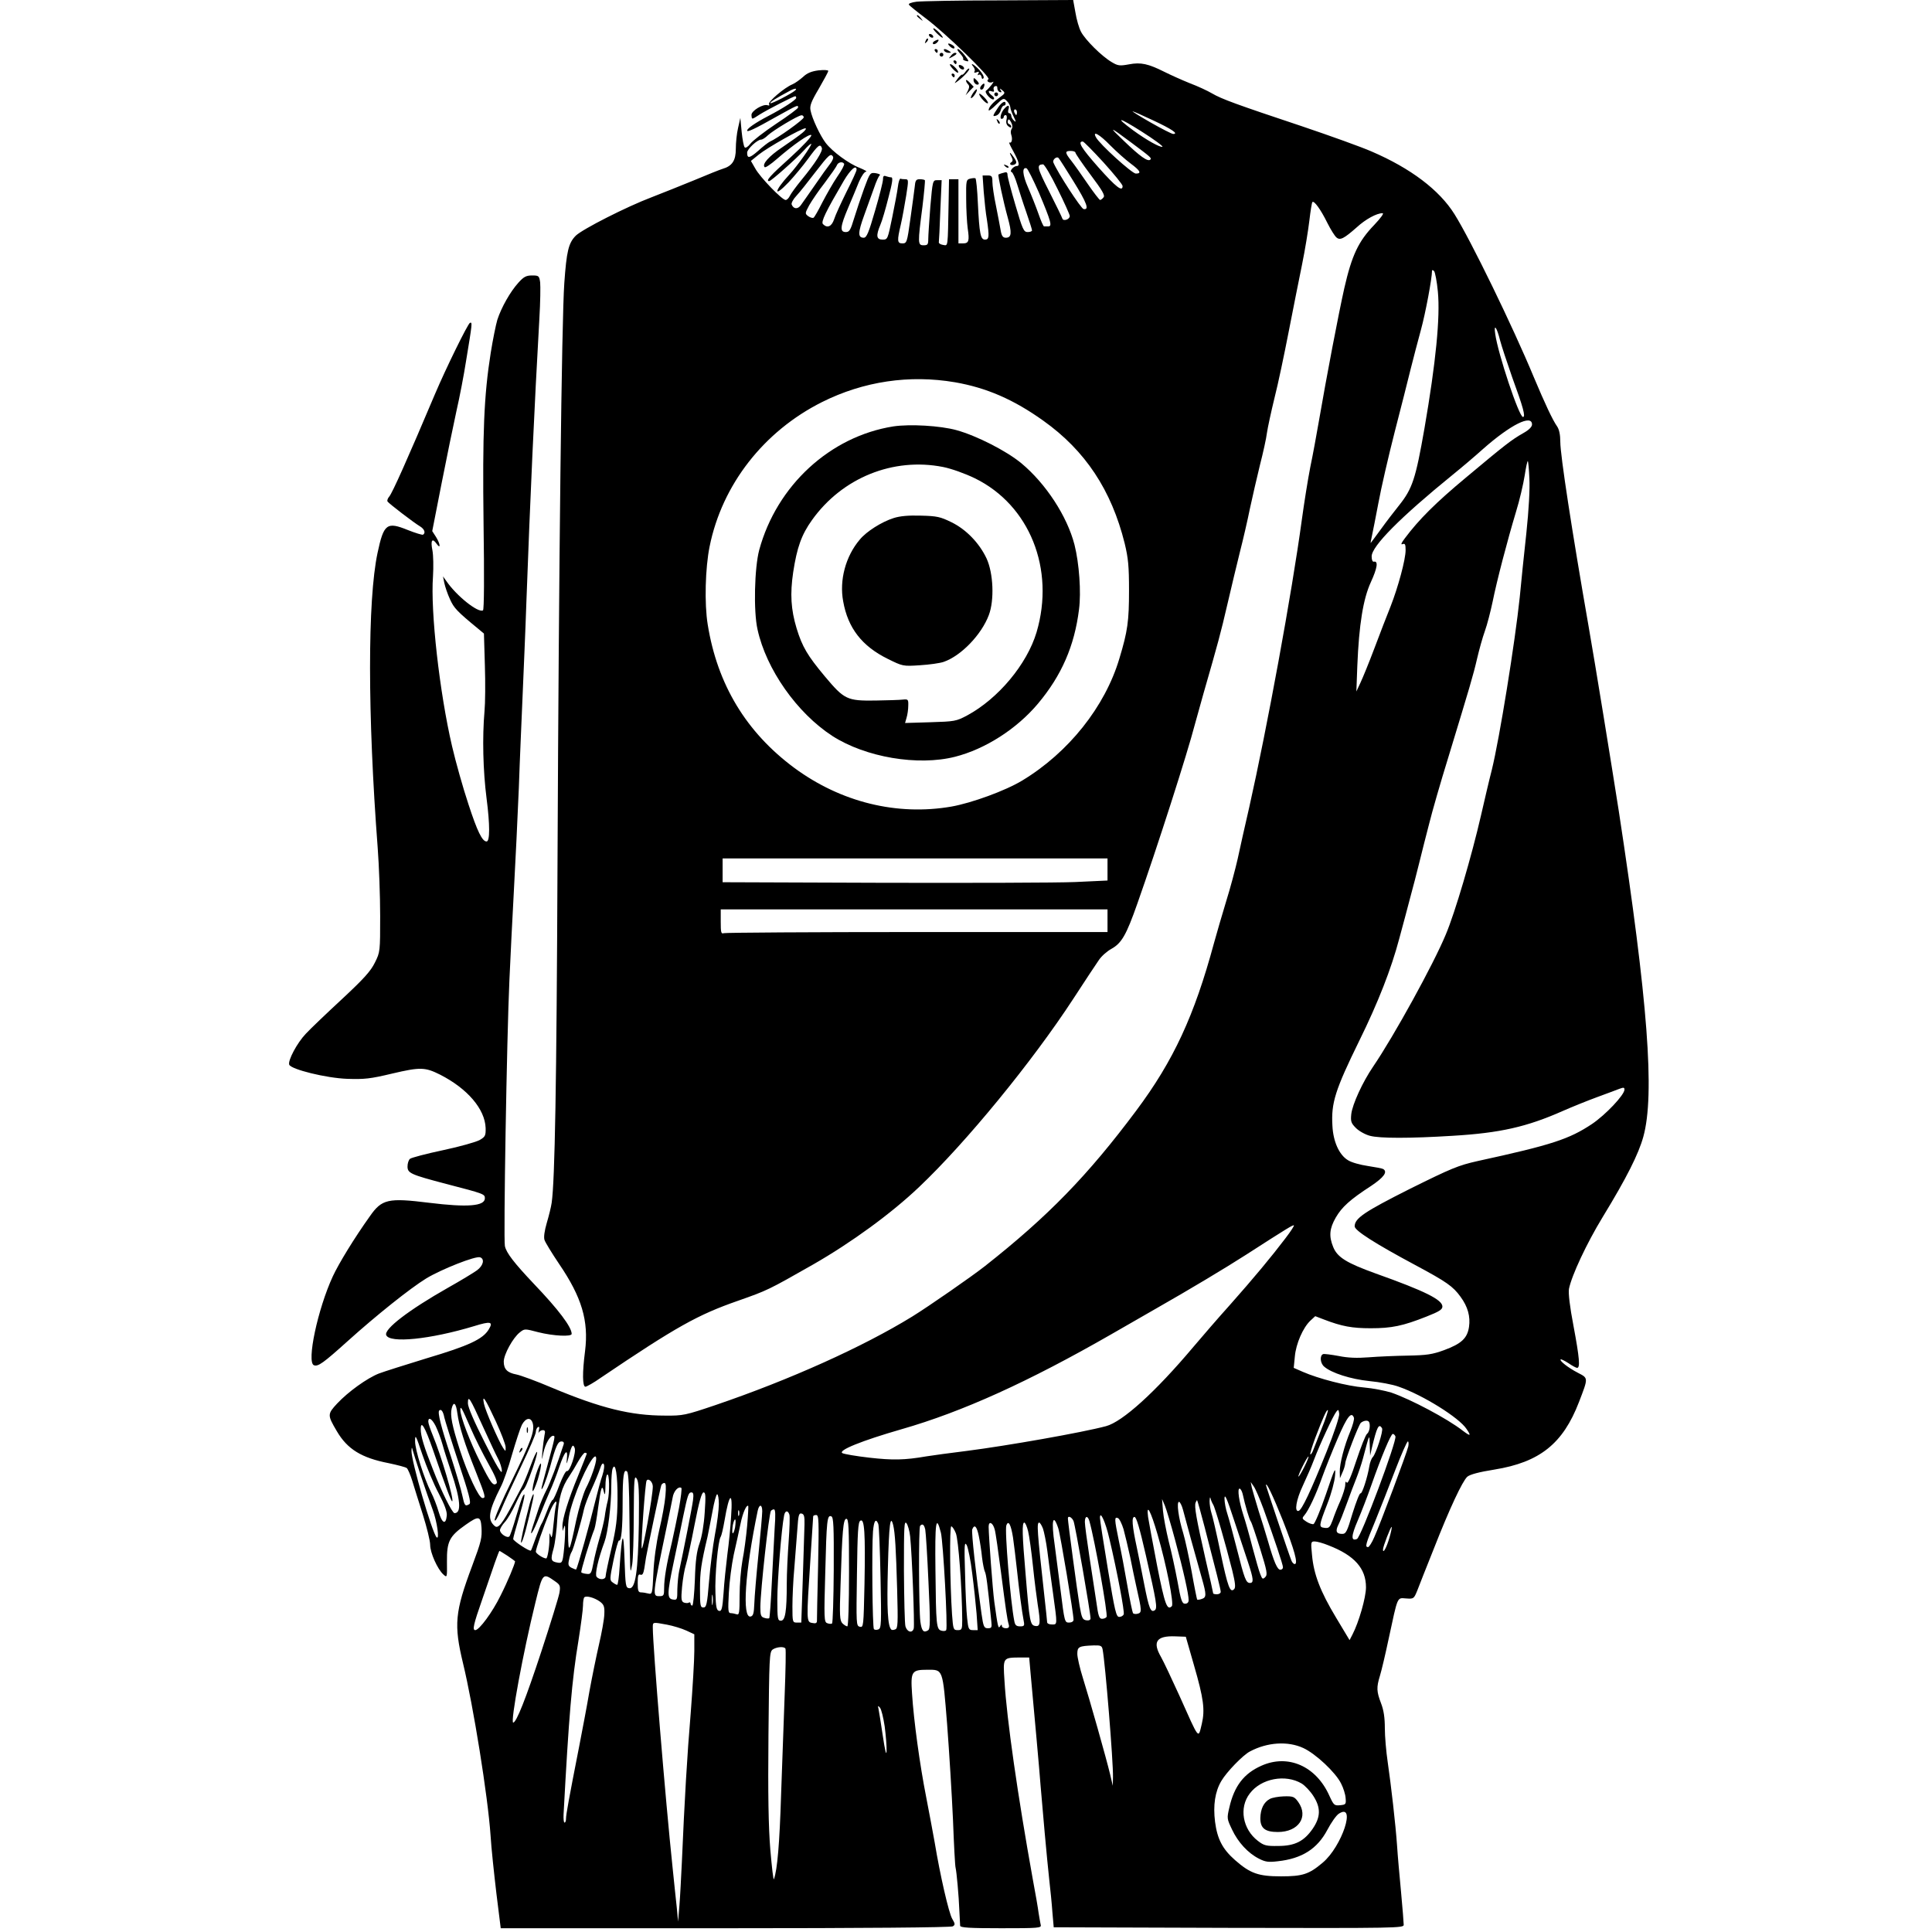 <?xml version="1.0" standalone="no"?>
<!DOCTYPE svg PUBLIC "-//W3C//DTD SVG 20010904//EN"
 "http://www.w3.org/TR/2001/REC-SVG-20010904/DTD/svg10.dtd">
<svg version="1.0" xmlns="http://www.w3.org/2000/svg"
 width="1024pt" height="1024pt" viewBox="0 0 1024 1024"
 preserveAspectRatio="xMidYMid meet">

<g transform="translate(0,1024) scale(0.1,-0.1)"
fill="#000000" stroke="none">
<path d="M4858 10231 c-30 -4 -45 -10 -40 -17 4 -5 43 -37 87 -70 106 -79 349
-315 334 -324 -16 -10 7 -24 24 -14 12 8 -21 -36 -37 -47 -5 -4 1 -17 13 -30
11 -12 24 -19 28 -15 5 4 0 13 -10 20 -21 16 -22 30 -1 22 11 -4 15 -2 11 8
-3 8 0 17 7 19 8 3 13 -1 12 -10 0 -9 5 -18 13 -21 10 -3 11 0 5 9 -7 12 -5
12 9 0 16 -13 15 -16 -15 -38 -36 -26 -58 -51 -58 -67 0 -6 18 7 39 28 38 37
41 38 57 21 10 -9 18 -24 19 -34 0 -9 9 -31 18 -50 13 -26 13 -31 2 -21 -8 7
-15 19 -15 26 0 8 -5 14 -11 14 -6 0 -8 9 -4 20 7 23 -1 26 -19 7 -19 -18 -30
-57 -17 -57 6 0 11 5 11 10 0 6 5 10 10 10 6 0 8 -10 5 -23 -4 -15 -1 -28 9
-36 10 -8 16 -9 16 -3 0 6 -5 12 -11 14 -7 2 -10 11 -7 18 3 11 8 9 17 -8 8
-15 9 -28 3 -35 -5 -7 -6 -21 -2 -32 8 -23 2 -47 -10 -40 -5 3 5 -19 21 -47
30 -56 36 -78 18 -78 -17 0 -41 -28 -27 -32 6 -2 19 -31 29 -64 10 -32 31 -99
48 -147 17 -49 31 -93 31 -98 0 -5 -10 -9 -23 -9 -21 0 -27 13 -65 143 -23 78
-42 150 -42 160 0 14 -5 17 -22 11 -13 -3 -24 -8 -26 -9 -4 -3 26 -144 49
-227 23 -83 21 -108 -10 -108 -15 0 -22 9 -27 38 -3 20 -15 79 -25 131 -11 51
-19 108 -19 127 0 30 -3 34 -26 34 l-26 0 6 -87 c4 -49 11 -115 17 -148 13
-89 12 -105 -10 -105 -24 0 -30 30 -38 193 -3 70 -9 130 -13 132 -4 2 -16 1
-28 -2 -21 -5 -22 -11 -21 -107 0 -55 4 -126 8 -156 10 -67 6 -80 -25 -80
l-24 0 0 170 0 170 -25 0 -25 0 -2 -117 c-5 -253 -2 -235 -30 -231 -13 2 -22
8 -22 13 1 6 5 82 8 170 l7 160 -24 0 c-23 0 -24 -2 -36 -140 -6 -77 -11 -155
-11 -172 0 -29 -3 -33 -25 -33 -31 0 -31 11 -6 203 9 75 15 139 13 142 -3 3
-15 5 -28 5 -19 0 -23 -7 -26 -42 -3 -24 -13 -100 -23 -170 -17 -123 -19 -128
-42 -128 -28 0 -29 13 -8 102 8 35 20 102 28 151 13 83 13 87 -5 87 -10 0 -21
1 -25 3 -5 1 -11 -18 -14 -43 -3 -25 -17 -98 -30 -162 -24 -116 -24 -118 -51
-118 -33 0 -36 21 -12 78 9 20 28 85 43 145 21 79 25 107 15 107 -7 0 -19 3
-28 6 -12 5 -16 0 -16 -17 0 -13 -19 -88 -42 -166 -34 -118 -45 -143 -60 -143
-32 0 -31 27 2 118 17 48 41 114 53 147 11 33 25 63 30 66 5 4 -5 8 -21 11
-30 4 -31 3 -62 -81 -17 -47 -41 -119 -53 -158 -19 -63 -25 -73 -44 -73 -33 0
-30 29 13 130 20 47 46 109 57 137 13 30 29 53 37 53 8 1 -7 9 -33 20 -58 22
-146 87 -181 133 -29 38 -72 129 -80 172 -5 24 3 46 44 115 27 47 50 89 50 94
0 5 -23 6 -52 3 -37 -5 -60 -14 -82 -35 -17 -15 -42 -33 -56 -39 -42 -17 -131
-93 -124 -105 4 -6 1 -9 -7 -6 -24 9 -88 -30 -86 -52 2 -25 0 -25 45 4 40 25
178 96 187 96 3 0 5 -4 5 -9 0 -10 -69 -55 -150 -97 -65 -34 -110 -65 -110
-76 0 -10 36 6 158 75 112 62 112 62 112 47 0 -5 -52 -44 -116 -86 -63 -42
-125 -90 -137 -106 -12 -16 -25 -24 -30 -19 -5 5 -12 42 -16 82 l-7 74 -12
-53 c-7 -29 -12 -79 -12 -111 0 -62 -19 -91 -70 -106 -14 -4 -81 -31 -150 -60
-69 -28 -170 -69 -225 -90 -135 -51 -368 -170 -403 -204 -39 -39 -49 -83 -61
-251 -14 -197 -29 -1472 -36 -3065 -5 -1187 -14 -1692 -31 -1810 -3 -22 -15
-70 -26 -107 -12 -41 -17 -76 -12 -90 4 -13 39 -70 78 -128 119 -175 157 -300
137 -461 -15 -115 -14 -189 2 -189 6 0 44 21 82 48 400 270 513 333 725 407
159 56 161 57 400 193 204 117 415 271 562 411 247 234 598 662 816 996 61 94
122 186 136 206 13 20 43 47 67 60 54 30 79 74 137 239 106 300 266 799 305
950 8 30 29 105 46 165 78 271 91 319 126 470 20 88 51 214 67 280 17 66 41
170 53 230 13 61 37 164 53 230 17 66 34 143 37 170 4 28 22 111 40 185 19 74
52 232 75 350 23 118 55 279 71 357 16 78 33 183 39 234 6 51 13 95 16 98 9 9
44 -39 79 -110 18 -36 40 -71 49 -78 19 -16 39 -6 107 54 48 44 106 75 137 75
9 0 -10 -26 -45 -63 -83 -86 -118 -160 -158 -335 -31 -139 -92 -457 -136 -712
-11 -63 -30 -169 -44 -235 -13 -66 -33 -192 -45 -280 -53 -390 -184 -1103
-279 -1525 -22 -96 -50 -219 -61 -272 -12 -53 -39 -155 -61 -225 -21 -70 -51
-171 -65 -223 -104 -384 -214 -622 -412 -887 -257 -344 -467 -560 -802 -824
-70 -55 -296 -212 -385 -267 -260 -160 -648 -335 -1045 -470 -157 -53 -170
-56 -265 -55 -181 0 -340 39 -600 148 -82 35 -167 66 -188 70 -48 9 -67 28
-67 68 0 38 49 127 85 155 25 20 26 20 98 1 79 -20 177 -25 177 -9 0 36 -69
128 -200 265 -105 111 -147 165 -154 201 -8 37 10 1105 24 1409 5 116 16 332
24 480 8 149 20 392 26 540 5 149 15 369 20 490 5 121 15 344 20 495 20 548
42 1030 69 1505 5 83 6 167 4 188 -5 35 -7 37 -43 37 -31 0 -44 -7 -72 -38
-43 -47 -91 -132 -112 -197 -8 -27 -24 -106 -35 -175 -36 -227 -44 -423 -38
-907 4 -274 3 -455 -3 -458 -25 -15 -140 76 -194 155 l-18 25 7 -35 c4 -19 17
-58 30 -86 21 -47 37 -64 150 -157 l30 -25 5 -169 c3 -92 2 -202 -2 -243 -12
-138 -8 -314 11 -462 18 -139 18 -228 0 -228 -23 0 -49 53 -96 197 -29 87 -68
226 -87 308 -66 283 -115 715 -101 900 3 50 2 111 -3 138 -11 53 -1 68 22 35
23 -32 20 -1 -3 36 l-20 31 49 250 c27 138 63 311 79 385 17 74 40 194 51 265
34 206 34 208 21 204 -11 -4 -128 -242 -186 -379 -145 -343 -226 -524 -242
-542 -8 -9 -12 -21 -9 -26 6 -10 140 -113 174 -133 22 -14 29 -34 14 -43 -4
-2 -41 9 -81 25 -111 45 -127 33 -160 -122 -53 -250 -53 -855 1 -1564 7 -93
13 -255 13 -360 0 -188 0 -191 -28 -247 -22 -45 -58 -85 -175 -194 -81 -75
-167 -157 -191 -183 -46 -48 -96 -142 -88 -164 10 -25 196 -71 307 -75 92 -3
122 0 239 28 149 35 174 34 254 -6 145 -74 237 -182 241 -282 1 -41 -2 -47
-31 -64 -17 -10 -104 -35 -194 -54 -90 -19 -169 -40 -176 -46 -7 -6 -13 -24
-13 -40 0 -36 15 -43 205 -93 201 -52 205 -54 205 -76 0 -42 -93 -49 -295 -24
-218 27 -251 20 -315 -72 -82 -115 -164 -249 -196 -318 -80 -173 -140 -456
-100 -471 22 -8 48 10 179 128 151 136 330 279 416 332 81 49 263 121 286 112
25 -9 17 -44 -17 -69 -18 -13 -87 -55 -153 -92 -208 -118 -340 -219 -328 -251
17 -45 233 -23 465 47 90 28 104 24 78 -18 -31 -51 -106 -86 -328 -152 -114
-35 -228 -71 -254 -81 -63 -25 -163 -97 -221 -159 -52 -56 -52 -61 -2 -146 56
-96 131 -142 275 -170 47 -10 90 -21 96 -26 6 -5 19 -35 29 -67 9 -31 35 -112
56 -179 21 -67 39 -139 39 -161 0 -42 39 -129 70 -157 20 -18 20 -17 19 68 -1
108 13 135 100 196 68 48 79 46 83 -14 3 -56 0 -72 -50 -206 -91 -243 -97
-310 -48 -514 55 -227 132 -707 146 -912 4 -68 19 -206 31 -308 l23 -185 1191
0 c726 0 1196 4 1205 10 13 8 13 13 -3 40 -18 30 -64 230 -93 405 -9 50 -29
158 -45 240 -34 172 -66 406 -75 549 -8 117 -2 126 81 126 84 0 81 9 105 -289
11 -145 25 -372 31 -505 5 -133 11 -248 14 -256 5 -20 17 -148 20 -230 2 -36
4 -71 4 -77 1 -10 51 -13 217 -13 200 0 215 1 210 18 -2 9 -7 37 -11 62 -3 25
-17 106 -31 180 -80 445 -138 847 -150 1052 -8 123 -9 122 81 123 l50 0 7 -80
c18 -194 49 -536 53 -595 9 -112 35 -401 46 -500 6 -52 14 -131 17 -175 l7
-80 928 -3 c895 -2 927 -1 927 16 0 10 -6 88 -14 173 -8 85 -18 195 -21 244
-8 116 -32 323 -50 447 -8 54 -15 134 -15 178 0 56 -6 96 -20 132 -24 63 -25
84 -6 146 8 26 29 114 46 195 50 232 44 218 92 215 41 -3 42 -2 60 42 9 25 49
124 87 220 85 217 152 359 178 383 14 12 62 25 144 38 240 39 363 137 448 358
50 130 50 126 -6 155 -52 27 -99 64 -91 71 2 2 21 -7 41 -20 20 -14 41 -25 46
-25 17 0 13 51 -19 222 -20 104 -28 174 -24 197 14 70 93 240 179 381 127 208
190 334 215 425 62 224 24 719 -130 1726 -41 262 -124 773 -160 979 -89 510
-150 907 -150 978 0 38 -6 66 -17 82 -24 34 -65 122 -123 260 -112 270 -336
730 -421 865 -80 128 -232 243 -439 332 -52 23 -219 83 -370 134 -345 115
-425 144 -476 174 -22 13 -75 38 -118 54 -42 17 -102 44 -134 60 -86 43 -125
52 -188 40 -49 -9 -59 -8 -92 12 -53 31 -140 118 -162 160 -11 20 -24 66 -30
103 l-12 66 -392 -2 c-215 0 -412 -4 -438 -7z m-643 -470 c-19 -17 -127 -73
-132 -68 -4 5 29 26 102 65 25 14 43 16 30 3z m1175 -116 c0 -8 -2 -15 -4 -15
-2 0 -6 7 -10 15 -3 8 -1 15 4 15 6 0 10 -7 10 -15z m724 -44 c96 -45 135 -71
104 -71 -7 0 -60 27 -118 60 -58 33 -101 60 -97 60 4 0 54 -22 111 -49z
m-1854 17 c0 -12 -142 -113 -180 -129 -8 -4 -36 -25 -61 -48 -46 -40 -59 -43
-59 -10 0 19 54 69 74 69 7 0 23 10 36 23 28 26 159 105 178 106 6 1 12 -5 12
-11z m1901 -156 c-13 -4 -85 36 -156 88 -100 74 -76 70 44 -6 68 -43 118 -80
112 -82z m-166 23 c106 -79 110 -83 102 -91 -13 -13 -56 18 -140 99 -84 80
-80 80 38 -8z m-1742 51 c-15 -13 -63 -47 -106 -76 -72 -48 -110 -91 -94 -106
4 -4 32 15 63 42 91 79 175 137 184 128 5 -5 -42 -56 -110 -118 -108 -97 -134
-126 -113 -126 10 0 143 118 185 164 20 23 37 37 38 33 0 -12 -74 -117 -116
-162 -83 -90 -86 -127 -4 -41 29 31 75 86 102 123 54 74 65 83 74 59 6 -17
-34 -80 -109 -171 -27 -33 -54 -70 -60 -82 -6 -13 -16 -23 -23 -23 -19 0 -136
121 -161 167 l-23 40 42 34 c46 37 225 138 246 139 8 0 1 -11 -15 -24z m1632
-67 c33 -33 81 -76 108 -96 51 -38 59 -53 27 -53 -20 0 -192 156 -211 192 -21
38 18 17 76 -43z m-36 -90 c55 -61 101 -117 101 -125 0 -33 -34 -7 -130 101
-89 101 -110 135 -81 135 5 0 54 -50 110 -111z m-149 52 c0 -5 36 -58 80 -117
63 -84 78 -110 69 -120 -6 -8 -15 -14 -18 -14 -4 0 -34 39 -67 87 -32 47 -71
102 -86 121 -34 43 -35 52 -3 52 14 0 25 -4 25 -9z m-1285 -21 c4 -6 -3 -23
-15 -38 -12 -15 -48 -65 -80 -112 -33 -47 -66 -95 -75 -107 -16 -23 -39 -22
-49 3 -3 7 8 28 25 46 17 18 62 75 101 126 71 92 81 101 93 82z m1274 -130
c72 -116 86 -154 54 -148 -13 2 -137 192 -160 247 -6 14 18 35 28 23 4 -4 39
-59 78 -122z m-1215 92 c3 -5 -13 -35 -36 -68 -22 -32 -57 -94 -79 -136 -21
-42 -42 -79 -47 -82 -5 -3 -18 1 -28 8 -18 14 -18 15 5 58 13 23 50 78 83 120
32 43 61 84 64 93 7 16 30 20 38 7z m1131 -133 c36 -72 65 -137 65 -144 0 -18
-34 -29 -39 -14 -2 7 -34 73 -71 146 -64 126 -67 140 -32 142 7 1 42 -58 77
-130z m-1065 101 c0 -6 -24 -59 -54 -118 -29 -59 -59 -124 -65 -144 -13 -39
-36 -49 -59 -26 -12 12 14 65 111 231 35 59 67 87 67 57z m966 -120 c65 -154
72 -180 50 -180 -9 0 -19 0 -22 0 -4 -1 -17 30 -30 67 -13 37 -38 100 -55 139
-30 68 -33 110 -8 102 6 -2 35 -60 65 -128z m2115 -526 c13 -136 -11 -377 -71
-724 -47 -269 -64 -320 -135 -409 -25 -31 -68 -87 -96 -126 -28 -38 -52 -71
-54 -73 -1 -1 1 14 6 35 5 21 20 101 35 178 14 77 53 246 86 375 33 129 72
280 85 335 14 55 38 148 54 206 24 87 59 273 59 314 0 5 5 4 11 -2 5 -5 15
-55 20 -109z m330 -259 c7 -27 36 -115 64 -195 59 -161 72 -210 57 -210 -21 0
-133 337 -147 440 -9 59 9 35 26 -35z m-2890 -221 c167 -29 311 -91 469 -204
222 -158 361 -368 431 -650 19 -79 23 -121 23 -250 0 -161 -7 -215 -51 -360
-76 -256 -270 -499 -515 -647 -89 -54 -268 -119 -375 -138 -289 -50 -586 23
-833 205 -255 189 -408 442 -459 760 -18 110 -13 300 10 413 66 328 287 611
596 766 220 110 463 146 704 105z m3059 -224 c0 -12 -16 -29 -47 -46 -63 -36
-95 -61 -303 -235 -161 -134 -250 -223 -324 -322 -19 -25 -23 -35 -12 -31 13
5 16 -1 16 -32 0 -50 -40 -197 -80 -299 -18 -44 -56 -143 -85 -220 -29 -77
-63 -160 -75 -185 l-21 -45 5 135 c9 220 31 356 72 445 34 74 40 113 16 108
-7 -2 -12 9 -12 28 0 54 153 208 430 433 47 38 119 99 160 136 146 129 260
186 260 130z m-14 -287 c3 -54 -3 -166 -16 -288 -12 -110 -28 -263 -35 -340
-25 -239 -107 -748 -148 -915 -15 -58 -40 -166 -57 -240 -50 -218 -138 -517
-187 -633 -65 -157 -274 -537 -385 -700 -56 -82 -110 -200 -116 -252 -4 -39
-1 -48 25 -74 16 -16 50 -35 74 -41 51 -14 213 -14 438 0 252 15 393 47 585
132 50 22 132 55 181 73 50 18 102 38 118 44 22 8 27 8 27 -4 0 -28 -100 -134
-173 -183 -121 -80 -211 -110 -606 -196 -102 -23 -138 -38 -358 -147 -242
-122 -293 -156 -293 -199 0 -22 108 -91 321 -205 168 -90 200 -113 240 -168
39 -53 53 -105 45 -160 -9 -60 -40 -89 -132 -123 -63 -23 -92 -27 -192 -29
-64 -1 -157 -5 -207 -9 -63 -5 -111 -3 -160 7 -38 7 -76 12 -82 10 -19 -7 -16
-48 5 -66 38 -34 142 -67 240 -77 53 -5 124 -18 156 -30 127 -44 320 -164 359
-224 26 -38 21 -40 -20 -9 -82 64 -277 167 -379 202 -33 10 -97 23 -144 27
-89 7 -243 47 -325 83 l-48 21 6 61 c6 67 43 152 82 189 l26 24 47 -18 c94
-36 148 -46 247 -46 111 0 170 12 296 62 66 26 84 37 84 53 0 36 -92 82 -353
175 -155 56 -204 86 -226 141 -23 57 -20 97 14 156 32 55 74 94 188 168 67 45
88 74 63 89 -5 3 -41 10 -81 16 -41 6 -88 19 -106 31 -46 28 -78 98 -82 183
-7 120 14 188 143 451 99 201 169 380 211 539 20 72 46 172 59 221 14 50 35
133 48 185 13 52 36 145 52 205 15 61 60 218 101 350 115 378 132 434 153 525
11 47 29 112 41 145 12 33 30 103 41 155 23 114 78 324 124 477 19 61 39 148
46 192 7 45 14 79 17 77 2 -3 6 -44 8 -93z m-2236 -2072 l0 -58 -172 -8 c-95
-4 -554 -5 -1020 -4 l-848 3 0 63 0 63 1020 0 1020 0 0 -59z m0 -271 l0 -60
-1009 0 c-555 0 -1016 -3 -1025 -6 -14 -5 -16 4 -16 60 l0 66 1025 0 1025 0 0
-60z m944 -1682 c-75 -99 -169 -212 -294 -353 -64 -71 -151 -172 -195 -224
-202 -240 -376 -397 -463 -420 -127 -34 -526 -104 -737 -131 -88 -11 -185 -24
-215 -29 -115 -20 -179 -21 -302 -7 -70 8 -134 19 -143 24 -26 14 102 66 314
127 321 92 672 251 1111 503 91 52 197 113 235 135 181 103 371 217 480 287
222 143 249 159 253 155 2 -2 -17 -32 -44 -67z m-4255 -998 c34 -74 70 -152
81 -172 11 -20 20 -50 20 -65 0 -20 -27 25 -90 150 -57 112 -90 189 -90 209 0
46 10 31 79 -122z m70 24 c28 -61 51 -121 51 -135 0 -23 0 -23 -13 -4 -24 36
-95 199 -102 235 -11 55 7 27 64 -96z m-205 46 c9 -68 38 -161 97 -308 53
-134 55 -142 36 -142 -19 0 -78 126 -120 256 -41 128 -52 182 -43 219 10 40
23 29 30 -25z m69 -76 c23 -54 67 -141 96 -193 35 -62 49 -97 43 -103 -17 -17
-31 0 -87 113 -54 107 -105 241 -105 275 0 26 6 16 53 -92z m-138 53 c4 -17
38 -126 76 -241 54 -162 67 -211 57 -218 -23 -14 -26 -9 -38 47 -6 30 -34 124
-61 208 -51 152 -71 232 -61 241 10 10 21 -5 27 -37z m4650 -59 c-20 -51 -41
-104 -46 -117 -5 -13 -12 -22 -14 -19 -3 2 9 40 25 84 42 110 62 155 68 150 2
-3 -12 -47 -33 -98z m25 -125 c-83 -207 -130 -306 -147 -311 -24 -7 -13 59 22
133 19 41 46 102 59 137 31 82 103 237 119 256 10 13 12 12 15 -11 2 -15 -26
-100 -68 -204z m146 183 c3 -7 -6 -40 -19 -72 -32 -76 -57 -173 -56 -215 l1
-34 13 30 c8 17 14 38 15 48 0 21 68 197 82 215 6 6 19 12 29 12 14 0 19 -7
19 -29 0 -16 -6 -34 -14 -40 -8 -6 -33 -70 -57 -142 -27 -83 -45 -125 -51
-117 -5 9 -8 5 -8 -12 0 -14 -12 -52 -26 -85 -15 -33 -33 -79 -41 -103 -14
-37 -19 -43 -42 -40 -32 4 -32 8 14 127 21 53 39 120 41 150 4 51 -1 41 -48
-98 -29 -85 -59 -156 -66 -159 -7 -2 -24 4 -38 13 -23 15 -24 18 -11 33 23 27
62 110 95 203 17 47 54 140 83 207 49 114 72 143 85 108z m-4867 -44 c10 -21
27 -64 36 -97 9 -33 30 -98 46 -145 50 -148 56 -220 18 -220 -12 0 -70 116
-114 231 -48 121 -65 177 -65 214 0 51 23 11 65 -110 70 -203 97 -276 102
-272 10 10 -58 240 -103 349 -13 32 -24 64 -24 73 0 27 19 16 39 -23z m515 13
c10 -41 -9 -93 -110 -300 -53 -107 -94 -202 -92 -212 2 -10 15 12 33 52 16 39
64 143 107 233 43 90 78 171 78 182 0 10 5 22 11 26 8 4 9 -1 5 -17 -3 -13 -3
-18 0 -11 3 6 13 12 21 12 12 0 14 -7 9 -27 -3 -16 -8 -53 -11 -83 -4 -55 -4
-55 5 -11 10 48 35 91 51 91 13 0 13 1 -30 -159 -17 -62 -31 -116 -31 -120 1
-18 24 40 45 112 31 114 42 137 61 137 11 0 15 -6 11 -17 -32 -99 -72 -206
-92 -243 -13 -25 -31 -68 -40 -95 -9 -28 -23 -70 -31 -95 -23 -70 2 -33 36 55
17 44 42 103 54 130 13 28 36 87 51 132 29 85 47 101 39 35 -3 -27 0 -23 10
16 15 61 23 72 32 47 9 -23 -26 -127 -41 -122 -6 3 -23 -30 -40 -74 -16 -44
-32 -79 -36 -79 -4 0 -17 -26 -29 -57 -12 -32 -25 -62 -29 -68 -4 -5 -18 -39
-31 -75 -13 -36 -24 -67 -26 -68 -5 -8 -94 51 -94 61 0 7 14 57 30 112 30 102
38 145 21 115 -5 -8 -21 -58 -36 -110 -15 -52 -31 -99 -35 -103 -11 -12 -50
14 -50 33 0 8 12 28 26 43 14 15 39 58 56 95 17 37 34 69 38 72 12 8 26 41 55
123 36 106 25 110 -14 5 -17 -46 -36 -91 -41 -100 -5 -10 -27 -51 -49 -93 -59
-112 -80 -138 -98 -124 -41 34 -34 79 31 208 14 26 41 104 60 172 20 68 43
139 52 157 21 39 49 42 58 7z m4501 -25 c8 -13 -32 -135 -49 -153 -7 -7 -15
-28 -18 -47 -10 -61 -39 -150 -47 -145 -5 2 -23 -45 -42 -105 -29 -98 -35
-110 -55 -110 -31 0 -37 14 -21 47 8 15 28 66 45 113 17 47 40 108 51 135 11
28 27 75 35 105 36 136 34 132 36 70 l2 -55 9 40 c27 113 37 133 54 105z
m-5000 -345 c32 -61 45 -97 43 -118 -5 -51 -25 -42 -43 20 -9 31 -27 78 -40
103 -38 76 -85 225 -85 271 0 40 4 33 39 -72 22 -64 60 -156 86 -204z m5071
302 c9 -23 -183 -537 -204 -544 -32 -13 -31 16 4 97 20 47 53 132 73 190 52
148 103 270 113 270 5 0 11 -6 14 -13z m68 -54 c-8 -35 -148 -410 -180 -480
-12 -29 -28 -53 -33 -53 -17 0 -14 14 38 138 26 64 74 186 106 270 32 83 62
152 67 152 4 0 5 -12 2 -27z m-5234 -153 c21 -63 50 -146 64 -184 22 -59 37
-160 20 -144 -24 25 -135 407 -133 458 1 21 2 21 6 5 3 -11 22 -72 43 -135z
m880 115 c0 -2 -21 -55 -46 -117 -53 -128 -84 -231 -83 -268 l1 -25 9 25 c9
26 3 -104 -7 -166 -5 -26 -9 -30 -30 -26 -34 6 -37 15 -20 74 8 29 17 101 20
160 7 109 23 165 64 225 11 16 31 49 46 76 15 26 31 47 36 47 6 0 10 -2 10 -5z
m50 -27 c0 -25 -28 -106 -55 -157 -14 -29 -37 -105 -51 -169 -36 -173 -42
-184 -43 -73 -1 80 4 107 30 185 47 138 119 268 119 214z m3753 -43 c-15 -30
-29 -53 -31 -51 -4 5 46 106 53 106 3 0 -7 -25 -22 -55z m-3720 -44 c-9 -25
-24 -82 -35 -126 -31 -128 -96 -360 -104 -373 -1 -2 -12 2 -24 8 -18 9 -20 17
-14 43 3 18 10 37 14 42 8 10 52 164 65 225 4 19 22 67 40 106 18 39 38 88 45
109 8 25 15 33 20 25 5 -7 1 -34 -7 -59z m80 -126 c-1 -107 -7 -153 -32 -261
-17 -72 -31 -139 -31 -148 0 -19 -33 -22 -48 -3 -10 12 8 93 42 185 18 49 36
193 36 299 0 39 3 79 7 89 15 40 27 -35 26 -161z m63 -93 c1 -125 3 -243 4
-262 2 -34 3 -34 11 10 4 25 8 142 8 260 1 189 3 212 15 194 12 -17 14 -62 12
-240 -4 -253 -18 -347 -51 -342 -19 3 -20 12 -25 153 -5 160 -13 148 -26 -42
-3 -51 -9 -93 -13 -93 -4 0 -15 6 -24 13 -16 11 -16 18 5 119 12 59 25 105 29
103 12 -8 19 66 19 200 0 143 6 183 24 165 7 -7 11 -86 12 -238z m-115 83 c-6
-22 -13 -60 -16 -85 -4 -25 -16 -76 -28 -115 -11 -38 -26 -97 -32 -130 -10
-54 -14 -60 -35 -57 -13 1 -26 5 -29 8 -4 4 44 166 70 231 4 12 13 62 19 110
15 110 21 128 30 88 6 -24 8 -20 9 26 0 31 4 59 9 63 12 12 14 -95 3 -139z
m239 76 c0 -50 -55 -356 -59 -326 -4 31 19 345 26 357 9 16 33 -6 33 -31z m67
-48 c-3 -38 -18 -120 -33 -183 -16 -71 -28 -158 -31 -228 -5 -110 -6 -113 -27
-108 -11 3 -29 6 -38 6 -15 0 -18 9 -18 50 0 39 3 48 14 44 11 -4 16 5 21 33
3 21 7 47 9 58 7 40 76 370 81 383 2 6 10 12 16 12 9 0 10 -19 6 -67z m3170
-71 c58 -161 103 -295 103 -309 0 -7 -6 -13 -14 -13 -16 0 -34 42 -65 150 -12
41 -35 116 -51 165 -15 50 -31 104 -35 120 l-6 30 16 -23 c9 -12 32 -66 52
-120z m102 -60 c61 -155 83 -232 63 -232 -5 0 -13 8 -17 18 -13 31 -135 394
-135 400 0 21 36 -53 89 -186z m-3200 66 c-11 -57 -28 -139 -38 -183 -28 -114
-41 -192 -41 -242 0 -39 -2 -43 -25 -43 -38 0 -38 0 38 365 14 66 28 137 32
157 5 34 30 62 46 52 4 -2 -2 -50 -12 -106z m2987 75 c13 -60 36 -139 44 -148
4 -5 26 -70 49 -144 37 -119 40 -137 27 -150 -13 -13 -16 -11 -26 15 -7 16
-25 81 -42 144 -16 63 -38 140 -48 170 -23 72 -33 140 -20 140 5 0 12 -12 16
-27z m-2913 -35 c-5 -39 -51 -271 -73 -373 -5 -22 -9 -66 -10 -98 0 -55 -1
-58 -22 -55 -33 4 -33 29 2 195 17 81 40 190 50 241 25 120 29 132 45 132 10
0 12 -11 8 -42z m62 -65 c-4 -64 -15 -128 -27 -162 -15 -42 -22 -91 -25 -193
-3 -76 -9 -138 -14 -138 -5 0 -9 5 -9 11 0 5 -4 8 -9 5 -5 -4 -17 -3 -26 0
-14 6 -16 17 -10 83 4 42 13 94 20 116 7 22 28 118 46 212 24 123 38 173 48
173 11 0 12 -19 6 -107z m2880 -264 c29 -88 31 -109 10 -109 -21 0 -29 21 -69
179 -20 79 -43 164 -51 188 -8 24 -15 60 -15 81 1 28 13 0 50 -113 27 -82 61
-184 75 -226z m-2805 309 c0 -29 -9 -102 -21 -163 -11 -60 -25 -172 -31 -247
-10 -122 -14 -138 -30 -138 -16 0 -18 10 -18 99 0 89 6 133 40 276 5 22 16 82
26 133 9 50 20 92 25 92 5 0 9 -24 9 -52z m2620 -3 c9 -11 67 -213 101 -348
16 -66 19 -91 10 -100 -21 -21 -33 9 -72 194 -21 101 -43 197 -49 213 -5 16
-9 43 -9 60 1 21 3 25 6 11 3 -11 9 -24 13 -30z m-2555 -62 c-3 -54 -12 -145
-20 -203 -7 -58 -17 -149 -20 -203 -6 -83 -10 -98 -24 -95 -13 3 -17 20 -19
93 -4 92 14 282 28 300 4 6 13 44 20 85 25 149 45 162 35 23z m2354 -128 c44
-162 71 -285 71 -316 0 -12 -7 -19 -19 -19 -16 0 -22 17 -40 118 -12 64 -33
161 -47 214 -13 54 -27 126 -30 160 l-5 63 15 -35 c8 -19 33 -103 55 -185z
m156 70 c61 -235 85 -329 85 -342 0 -7 -9 -13 -20 -13 -11 0 -20 2 -20 5 0 3
-18 85 -41 183 -48 212 -60 278 -52 298 3 8 7 14 8 12 2 -2 20 -66 40 -143z
m-3439 113 c-3 -13 -9 -59 -13 -103 -5 -57 -9 -73 -14 -55 -6 20 -7 17 -7 -15
1 -40 -10 -105 -17 -105 -16 0 -55 26 -55 36 0 14 38 125 72 206 22 56 46 81
34 36z m3324 -20 c13 -50 71 -262 100 -363 25 -88 25 -102 -1 -110 -11 -4 -22
-5 -24 -3 -1 1 -15 68 -29 148 -15 80 -35 172 -45 205 -25 80 -36 165 -22 165
5 0 15 -19 21 -42z m-2310 -85 c-5 -56 -16 -139 -25 -184 -8 -45 -15 -128 -15
-186 0 -92 -2 -104 -16 -99 -9 3 -23 6 -31 6 -14 0 -15 14 -10 108 3 59 15
150 26 202 12 52 28 126 36 164 12 59 32 103 41 94 1 -2 -1 -49 -6 -105z m80
77 c0 -17 -9 -119 -20 -228 -11 -108 -21 -226 -22 -262 -2 -52 -6 -65 -20 -68
-46 -9 -29 239 38 561 8 36 24 35 24 -3z m-123 -22 c-3 -7 -5 -2 -5 12 0 14 2
19 5 13 2 -7 2 -19 0 -25z m189 -65 c-3 -54 -10 -183 -15 -286 -5 -104 -11
-191 -14 -194 -3 -2 -15 -2 -26 2 -18 5 -21 14 -21 58 1 91 45 490 56 509 3 4
10 8 16 8 8 0 9 -30 4 -97z m2029 -35 c47 -161 88 -369 76 -381 -25 -25 -37 7
-78 214 -23 118 -44 234 -48 259 -10 77 14 32 50 -92z m-1951 104 c3 -9 1 -73
-4 -142 -5 -69 -10 -170 -10 -226 0 -145 -8 -194 -31 -194 -17 0 -19 9 -19
113 0 97 22 377 36 445 5 26 20 29 28 4z m80 -52 c-1 -30 -5 -160 -9 -287 l-8
-233 -24 0 c-22 0 -23 3 -23 86 0 47 4 138 10 202 5 64 12 157 16 205 5 75 8
88 22 85 14 -3 17 -15 16 -58z m72 -222 c-4 -150 -6 -280 -6 -289 0 -12 -7
-15 -25 -11 -31 5 -31 10 -10 332 8 124 15 228 15 233 0 4 7 7 16 7 14 0 15
-28 10 -272z m83 -19 c-1 -154 -5 -281 -9 -284 -5 -3 -16 -2 -26 2 -16 6 -17
25 -10 267 7 280 10 308 32 299 12 -4 14 -51 13 -284z m1461 165 c42 -177 81
-386 76 -400 -3 -8 -14 -14 -24 -14 -16 0 -23 30 -60 253 -23 138 -42 261 -42
272 0 43 30 -23 50 -111z m-190 94 c9 -21 90 -485 90 -516 0 -8 -9 -12 -22
-10 -20 3 -25 12 -36 78 -12 71 -62 444 -62 462 0 17 21 7 30 -14z m84 0 c29
-103 99 -495 91 -508 -4 -6 -14 -10 -24 -10 -15 0 -20 15 -30 88 -7 48 -24
157 -37 242 -13 85 -24 167 -24 183 0 33 15 36 24 5z m181 -43 c8 -30 24 -96
35 -147 10 -51 25 -122 33 -158 29 -128 30 -137 7 -143 -11 -3 -22 -1 -25 3
-3 5 -17 71 -30 147 -13 76 -33 182 -45 237 -24 117 -24 127 -5 120 8 -3 21
-30 30 -59z m118 -137 c57 -248 63 -283 47 -293 -21 -13 -30 9 -55 136 -13 68
-31 156 -39 194 -26 121 -29 165 -13 165 10 0 27 -58 60 -202z m-2177 146 c-4
-20 -10 -34 -13 -30 -3 3 -2 21 1 42 4 20 10 34 13 30 3 -3 2 -21 -1 -42z
m604 -239 c0 -169 -4 -285 -9 -285 -5 0 -17 7 -26 16 -14 15 -16 39 -10 203 9
288 14 351 31 351 12 0 14 -46 14 -285z m82 -61 c-5 -225 -5 -231 -25 -226
-19 5 -19 12 -15 279 3 226 6 276 18 283 22 14 27 -64 22 -336z m1027 296 c11
-32 81 -452 81 -485 0 -9 -10 -15 -24 -15 -23 0 -24 4 -45 173 -12 94 -26 202
-31 239 -19 129 -9 172 19 88z m-954 23 c4 -10 9 -138 12 -285 5 -245 4 -268
-11 -274 -9 -4 -20 -3 -24 1 -8 7 -12 428 -5 518 5 57 15 72 28 40z m79 -6
c10 -41 15 -128 21 -340 5 -184 4 -208 -10 -213 -9 -4 -18 -4 -21 -1 -19 19
-24 108 -18 330 6 228 13 283 28 224z m90 -61 c10 -96 24 -468 19 -487 -7 -27
-35 -20 -44 11 -4 14 -7 147 -8 295 0 234 1 268 14 251 7 -10 16 -41 19 -70z
m163 20 c12 -50 37 -502 28 -516 -3 -5 -14 -6 -25 -3 -27 7 -29 28 -32 321 -3
255 3 300 29 198z m285 18 c5 -16 19 -117 33 -224 26 -201 33 -252 42 -282 3
-13 -1 -18 -16 -18 -12 0 -21 6 -21 13 0 8 -3 8 -9 -2 -10 -16 -12 -7 -31 129
-9 67 -29 339 -30 398 0 32 22 23 32 -14z m97 -42 c5 -37 15 -114 21 -172 11
-104 26 -220 36 -272 5 -25 2 -28 -19 -28 -20 0 -27 6 -31 28 -20 100 -52 483
-42 508 11 28 24 4 35 -64z m80 33 c6 -24 18 -109 26 -187 8 -78 20 -169 25
-202 16 -99 14 -118 -12 -114 -28 4 -31 19 -52 273 -18 207 -20 275 -7 275 5
0 14 -20 20 -45z m79 13 c6 -18 17 -71 23 -118 6 -47 19 -147 30 -223 24 -174
24 -167 -6 -167 -14 0 -25 5 -25 12 0 6 -7 70 -15 142 -38 344 -41 386 -27
386 4 0 13 -14 20 -32z m-624 -5 c3 -16 11 -140 17 -277 10 -210 10 -249 -2
-257 -24 -15 -34 -4 -41 47 -8 65 -10 499 -1 507 12 13 21 7 27 -20z m162 -19
c14 -33 33 -292 34 -461 0 -49 -2 -53 -24 -53 -23 0 -24 4 -30 83 -11 163 -14
467 -4 467 5 0 16 -16 24 -36z m122 -16 c6 -29 14 -80 17 -113 4 -33 11 -67
15 -75 7 -13 14 -64 34 -262 4 -34 2 -38 -18 -38 -20 0 -24 7 -34 78 -29 204
-54 431 -49 446 12 29 24 17 35 -36z m2176 -9 c-15 -52 -34 -86 -34 -62 0 16
42 124 46 120 2 -2 -3 -28 -12 -58z m-2211 -189 c9 -69 19 -164 23 -212 l6
-88 -24 0 c-23 0 -26 4 -32 63 -4 34 -9 141 -11 237 -5 153 -3 172 9 150 7
-14 21 -81 29 -150z m1889 149 c137 -53 198 -122 198 -222 0 -54 -38 -186 -72
-251 l-15 -29 -72 120 c-83 138 -118 229 -127 331 -7 69 -6 72 14 72 12 0 45
-9 74 -21z m-4352 -55 c22 -15 40 -28 40 -29 0 -13 -39 -107 -77 -182 -43 -88
-113 -183 -134 -183 -16 0 -10 29 37 163 25 73 55 160 67 195 12 34 23 62 24
62 2 0 21 -12 43 -26z m253 -136 c26 -18 28 -24 22 -61 -4 -22 -47 -162 -96
-311 -82 -249 -132 -376 -149 -376 -16 0 53 374 117 633 40 163 39 162 106
115z m834 -120 c-2 -13 -4 -3 -4 22 0 25 2 35 4 23 2 -13 2 -33 0 -45z m-597
13 c21 -16 25 -26 23 -68 -1 -27 -14 -98 -28 -158 -14 -61 -37 -173 -51 -250
-13 -77 -38 -207 -54 -290 -55 -280 -70 -363 -70 -384 0 -12 -3 -21 -8 -21 -4
0 -6 19 -5 43 28 520 44 712 79 922 13 82 24 166 24 185 0 20 3 40 7 44 11 10
54 -2 83 -23z m355 -122 c32 -6 78 -20 102 -31 l43 -20 0 -89 c0 -49 -9 -196
-19 -327 -19 -224 -33 -466 -47 -792 -4 -80 -9 -183 -13 -230 l-7 -85 -7 75
c-5 41 -14 136 -22 210 -38 359 -105 1175 -105 1273 0 31 -2 30 75 16z m2793
-214 c52 -179 59 -238 42 -311 -20 -82 -11 -92 -120 151 -40 88 -83 179 -96
202 -47 81 -25 114 76 110 l55 -2 43 -150z m-484 83 c14 -71 57 -599 55 -677
l-1 -46 -14 60 c-20 84 -110 402 -145 513 -16 51 -29 108 -29 126 0 38 8 42
87 45 37 1 43 -2 47 -21z m-1681 4 c3 -4 1 -113 -4 -242 -5 -129 -13 -368 -19
-530 -8 -260 -20 -401 -38 -450 -3 -8 -11 62 -19 155 -10 122 -13 293 -10 609
4 412 5 440 22 453 20 14 61 18 68 5z m526 -412 c6 -47 11 -105 10 -130 -1
-29 -8 -1 -20 80 -10 69 -21 134 -23 144 -4 16 -3 17 8 5 7 -8 18 -52 25 -99z
m2219 -115 c65 -30 171 -129 200 -188 12 -23 23 -58 24 -77 3 -33 1 -35 -29
-38 -31 -3 -34 0 -57 50 -70 157 -219 223 -361 159 -92 -41 -143 -107 -169
-220 -14 -59 -13 -61 14 -118 32 -68 85 -125 142 -154 35 -18 51 -20 101 -14
128 14 209 66 262 166 20 38 47 77 61 86 94 61 17 -174 -86 -260 -72 -61 -106
-72 -220 -72 -120 0 -163 15 -244 86 -67 59 -94 112 -106 203 -11 88 0 160 33
216 27 47 115 138 152 157 92 49 201 56 283 18z m-9 -188 c18 -11 46 -41 62
-66 40 -62 39 -111 -3 -173 -46 -67 -95 -92 -184 -92 -62 -1 -75 2 -107 27
-81 62 -101 176 -43 251 60 80 189 104 275 53z"/>
<path d="M4735 7980 c-335 -53 -618 -313 -711 -655 -25 -94 -31 -324 -9 -421
46 -211 209 -443 397 -565 176 -113 453 -160 650 -110 161 41 327 148 439 281
126 150 194 307 218 500 12 91 1 244 -24 343 -39 151 -152 324 -282 432 -79
65 -235 145 -343 175 -87 24 -247 33 -335 20z m263 -215 c45 -9 115 -34 169
-60 290 -142 426 -481 327 -816 -51 -170 -203 -352 -368 -441 -58 -31 -67 -32
-195 -36 l-134 -4 8 28 c5 16 9 45 9 64 1 33 -1 35 -29 32 -16 -2 -82 -4 -145
-5 -151 -2 -165 5 -269 129 -91 109 -119 156 -149 254 -30 100 -35 182 -18
297 20 131 44 199 100 277 160 224 430 333 694 281z"/>
<path d="M4736 7494 c-63 -20 -144 -71 -179 -114 -75 -88 -109 -215 -88 -327
25 -142 100 -238 236 -305 79 -39 81 -40 170 -34 50 3 107 11 127 18 92 32
200 144 239 248 30 79 24 222 -12 300 -38 81 -108 154 -186 192 -59 29 -77 33
-162 35 -66 2 -111 -2 -145 -13z"/>
<path d="M2792 2660 c0 -14 2 -19 5 -12 2 6 2 18 0 25 -3 6 -5 1 -5 -13z"/>
<path d="M2756 2553 c-6 -14 -5 -15 5 -6 7 7 10 15 7 18 -3 3 -9 -2 -12 -12z"/>
<path d="M2840 2423 c-12 -39 -20 -77 -17 -85 2 -7 14 20 27 59 12 40 20 78
17 85 -2 7 -14 -19 -27 -59z"/>
<path d="M2807 2268 c-29 -112 -49 -200 -45 -204 7 -6 36 103 63 229 10 48 -3
29 -18 -25z"/>
<path d="M6730 705 c-32 -17 -49 -53 -50 -102 0 -53 25 -73 93 -73 109 0 164
80 108 159 -21 29 -27 31 -76 30 -29 -1 -63 -7 -75 -14z"/>
<path d="M4860 10156 c0 -2 8 -10 18 -17 15 -13 16 -12 3 4 -13 16 -21 21 -21
13z"/>
<path d="M4964 10065 c14 -14 28 -25 32 -25 4 0 -3 11 -16 25 -13 14 -27 25
-32 25 -5 0 2 -11 16 -25z"/>
<path d="M4925 10050 c3 -5 11 -10 16 -10 6 0 7 5 4 10 -3 6 -11 10 -16 10 -6
0 -7 -4 -4 -10z"/>
<path d="M4906 10023 c-6 -14 -5 -15 5 -6 7 7 10 15 7 18 -3 3 -9 -2 -12 -12z"/>
<path d="M4951 10021 c-7 -5 -9 -11 -5 -14 5 -3 15 1 22 9 14 16 5 18 -17 5z"/>
<path d="M5035 9994 c9 -9 19 -13 23 -10 3 4 0 11 -8 16 -24 15 -33 11 -15 -6z"/>
<path d="M4955 9970 c3 -5 8 -10 11 -10 2 0 4 5 4 10 0 6 -5 10 -11 10 -5 0
-7 -4 -4 -10z"/>
<path d="M5005 9970 c3 -5 14 -10 23 -10 15 0 15 2 2 10 -20 13 -33 13 -25 0z"/>
<path d="M5088 9957 c12 -13 20 -26 17 -29 -3 -3 3 -8 14 -11 19 -5 18 -2 -5
29 -15 19 -31 34 -37 34 -6 0 -1 -10 11 -23z"/>
<path d="M4980 9950 c0 -5 5 -10 10 -10 6 0 10 5 10 10 0 6 -4 10 -10 10 -5 0
-10 -4 -10 -10z"/>
<path d="M5039 9943 c-13 -15 -12 -15 9 -4 23 12 28 21 13 21 -5 0 -15 -7 -22
-17z"/>
<path d="M5055 9910 c3 -5 8 -10 11 -10 2 0 4 5 4 10 0 6 -5 10 -11 10 -5 0
-7 -4 -4 -10z"/>
<path d="M5050 9875 c13 -14 26 -23 28 -20 7 7 -29 45 -41 45 -6 0 0 -11 13
-25z"/>
<path d="M5082 9888 c5 -15 28 -23 28 -10 0 5 -7 13 -16 16 -10 4 -14 1 -12
-6z"/>
<path d="M5160 9885 c6 -8 9 -19 5 -24 -4 -7 1 -8 11 -4 13 5 15 3 9 -7 -5 -8
-4 -11 3 -6 6 3 12 -2 14 -11 2 -12 6 -14 11 -7 4 7 -6 25 -22 43 -29 31 -54
44 -31 16z"/>
<path d="M5118 9861 c-8 -12 -17 -19 -19 -17 -2 2 -13 -8 -24 -22 -19 -27 -19
-27 0 -13 33 24 67 62 62 67 -3 3 -11 -4 -19 -15z"/>
<path d="M5045 9840 c3 -5 8 -10 11 -10 2 0 4 5 4 10 0 6 -5 10 -11 10 -5 0
-7 -4 -4 -10z"/>
<path d="M5160 9816 c0 -16 18 -31 27 -22 3 3 -2 12 -11 21 -14 14 -16 14 -16
1z"/>
<path d="M5120 9814 c0 -6 5 -15 11 -21 8 -8 7 -17 -1 -34 l-12 -24 21 23 22
22 -21 22 c-11 12 -20 17 -20 12z"/>
<path d="M5201 9786 c-7 -8 -8 -17 -3 -20 6 -3 13 1 16 10 9 23 2 28 -13 10z"/>
<path d="M5156 9745 c-9 -14 -13 -25 -9 -25 10 0 36 40 30 46 -2 3 -12 -7 -21
-21z"/>
<path d="M5190 9742 c0 -14 39 -56 46 -49 3 3 -6 18 -20 32 -14 14 -26 22 -26
17z"/>
<path d="M5270 9740 c0 -5 5 -10 10 -10 6 0 10 5 10 10 0 6 -4 10 -10 10 -5 0
-10 -4 -10 -10z"/>
<path d="M5292 9673 c-32 -48 -33 -52 -13 -46 11 3 22 16 25 29 4 13 11 24 16
24 6 0 10 5 10 10 0 19 -19 10 -38 -17z"/>
<path d="M5286 9597 c3 -10 9 -15 12 -12 3 3 0 11 -7 18 -10 9 -11 8 -5 -6z"/>
<path d="M5361 9409 c8 -16 8 -23 -1 -29 -7 -4 -8 -10 -3 -13 5 -3 15 -2 22 2
11 7 10 14 -4 35 -21 31 -30 35 -14 5z"/>
<path d="M5327 9359 c7 -7 15 -10 18 -7 3 3 -2 9 -12 12 -14 6 -15 5 -6 -5z"/>
</g>
</svg>
